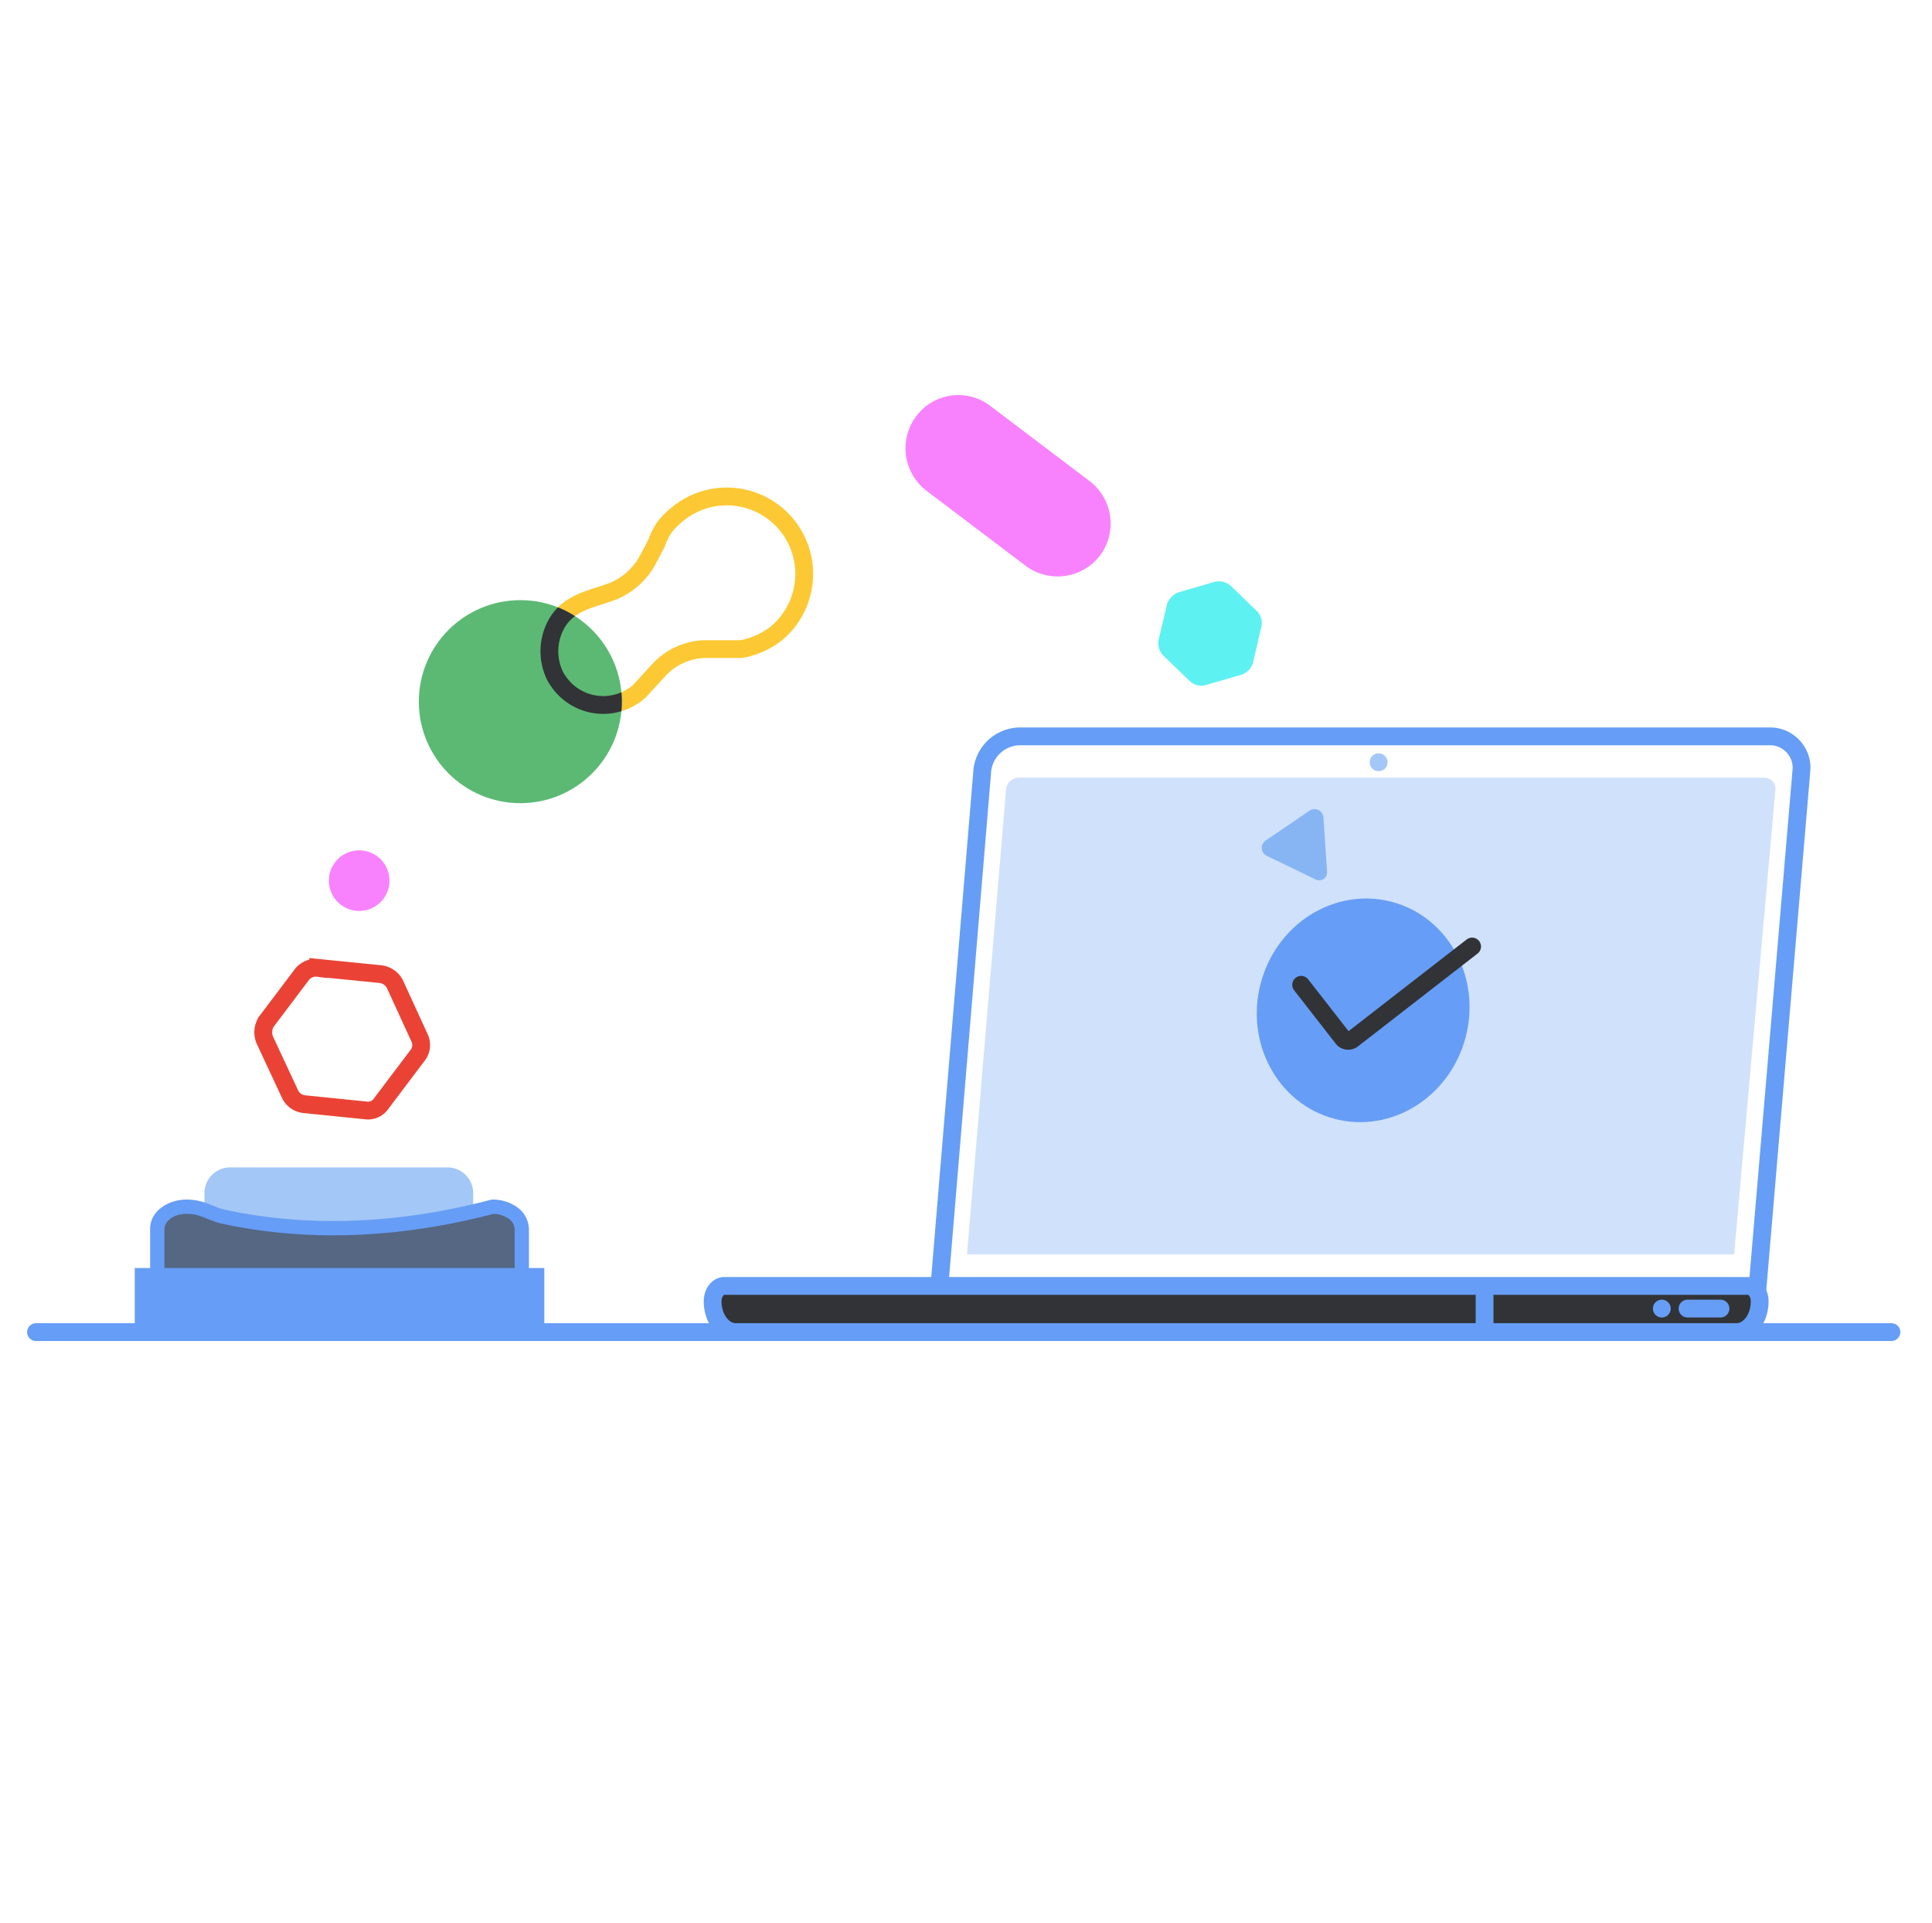 <svg width="217" height="216" viewBox="0 0 217 216" fill="none" xmlns="http://www.w3.org/2000/svg"><path d="M4.044 149.598h208.4" stroke="#669DF6" stroke-width="2" stroke-miterlimit="10" stroke-linecap="round"/><path d="M135.544 76.898l3.8-1.1a1.996 1.996 0 0 0 1.4-1.4l.9-3.9a1.902 1.902 0 0 0-.5-1.9l-2.9-2.8a2 2 0 0 0-2-.4l-3.8 1.1a2.1 2.1 0 0 0-1.4 1.5l-.9 3.8a2 2 0 0 0 .6 1.9l2.9 2.8a1.895 1.895 0 0 0 1.9.4z" fill="#5DF1F2"/><path d="M40.344 102.299a3.4 3.4 0 1 0-.001-6.801 3.4 3.4 0 0 0 0 6.801z" fill="#F882FE"/><path d="M74.644 59.198a7.598 7.598 0 0 0-.9 1.8l-1 1.9a7.8 7.8 0 0 1-3.9 3.5c-2.4.9-4.9 1.2-6.3 3.6a6.3 6.3 0 0 0-.1 6.1l.2.3a6.1 6.1 0 0 0 9.2 1.2l2.2-2.4a7.3 7.3 0 0 1 5-2.3h4.2a9 9 0 0 0 4-1.8 8.7 8.7 0 0 0-10.1-14.1 9.498 9.498 0 0 0-2.5 2.2v0z" stroke="#FCC934" stroke-width="2" stroke-linecap="round" stroke-linejoin="round"/><path d="M58.444 90.198c6.296 0 11.4-5.103 11.4-11.4 0-6.296-5.104-11.4-11.4-11.4s-11.4 5.104-11.4 11.4 5.104 11.4 11.4 11.4z" fill="#5BB974"/><path d="M69.794 79.872a7.1 7.1 0 0 1-7.985-2.923l-.197-.296a1.012 1.012 0 0 1-.05-.085 7.3 7.3 0 0 1 .115-7.068l.003-.005a6.27 6.27 0 0 1 .989-1.288c.673.269 1.314.6 1.916.986-.46.337-.854.755-1.176 1.307a5.3 5.3 0 0 0-.104 5.087l.177.266a5.099 5.099 0 0 0 6.314 1.892 11.574 11.574 0 0 1-.002 2.127z" fill="#323336"/><path d="M198.844 82.698h-84.4a4.302 4.302 0 0 0-4.1 3.7l-5 60.1h91.9l5.1-60.1c.113-1.981-1.515-3.703-3.5-3.7z" stroke="#669DF6" stroke-width="2" stroke-linecap="round" stroke-linejoin="round"/><path d="M195.044 149.598h-112.4c-.69 0-1.351-.364-1.839-1.012-.487-.648-.761-1.527-.761-2.444 0-.458.137-.897.38-1.221.244-.324.575-.507.92-.507h115c.345 0 .675.183.919.507s.381.763.381 1.221c0 .917-.274 1.796-.762 2.444-.487.648-1.148 1.012-1.838 1.012z" fill="#323336"/><path d="M198.061 87.335h-83.495c-.773-.055-1.506.516-1.562 1.301l-4.393 52.23h86.161l4.642-52.23c.069-.755-.615-1.363-1.353-1.3z" fill="#8AB4F8" fill-opacity=".4"/><path d="M154.847 86.603a1 1 0 1 0 0-2 1 1 0 0 0 0 2z" fill="#1A73E8" fill-opacity=".4"/><path d="M188.544 146.959a1 1 0 0 1 1-1h3.7a1 1 0 1 1 0 2h-3.7a1 1 0 0 1-1-1zM187.653 146.959a1 1 0 1 1-2 0 1 1 0 0 1 2 0z" fill="#669DF6"/><path fill-rule="evenodd" clip-rule="evenodd" d="M82.644 150.598c-1.062 0-1.999-.561-2.638-1.411-.634-.843-.962-1.941-.962-3.044 0-.646.19-1.304.582-1.823.394-.525 1-.905 1.718-.905h115c.717 0 1.323.38 1.718.905.391.519.582 1.177.582 1.823 0 1.103-.328 2.201-.962 3.044-.639.85-1.577 1.411-2.638 1.411h-112.4zm113.439-2.613c-.336.447-.721.613-1.039.613h-27.3v-3a.996.996 0 0 0-.017-.183h28.615c.002 0 .008.002.017.007.02.011.059.039.105.1.097.128.18.35.18.621 0 .729-.22 1.389-.561 1.842zm-30.322-2.57H81.346l-.004.001a.357.357 0 0 0-.119.106c-.096.128-.18.35-.18.621 0 .729.221 1.389.561 1.842.337.447.722.613 1.04.613h83.1v-3c0-.063.006-.124.017-.183z" fill="#669DF6"/><path d="M164.613 116.502c1.778-6.728-1.932-13.543-8.286-15.221-6.355-1.68-12.947 2.414-14.724 9.142-1.778 6.728 1.932 13.543 8.286 15.222 6.354 1.678 12.946-2.415 14.724-9.143z" fill="#669DF6"/><path d="M123.544 62.398a6 6 0 0 1-8.4 1.1l-11.1-8.4a5.998 5.998 0 0 1-1.1-8.4 5.898 5.898 0 0 1 8.3-1.1l11.1 8.4a6.014 6.014 0 0 1 2.34 3.952 6 6 0 0 1-1.14 4.448z" fill="#F882FE"/><path d="M34.144 123.998l6.9.7a1.8 1.8 0 0 0 1.8-.8l4-5.3a1.9 1.9 0 0 0 .3-2l-2.8-6.1a2.11 2.11 0 0 0-1.6-1.1l-7-.7a2.003 2.003 0 0 0-1.8.7l-4 5.3a2.204 2.204 0 0 0-.2 2.1l2.8 6a2.004 2.004 0 0 0 1.6 1.2z" stroke="#EA4335" stroke-width="2" stroke-miterlimit="10"/><path d="M146.144 110.598l4.6 5.9a.796.796 0 0 0 1.2.2l13.4-10.4" stroke="#323336" stroke-width="2" stroke-linecap="round" stroke-linejoin="round"/><path d="M149.048 97.8l-.401-6a1.002 1.002 0 0 0-1.015-.935c-.171.003-.337.05-.485.135l-5 3.4a1.003 1.003 0 0 0-.269 1.357.998.998 0 0 0 .37.343l5.399 2.6a.904.904 0 0 0 1.002.019.901.901 0 0 0 .399-.919zM50.257 131.104H25.852a2.89 2.89 0 0 0-2.89 2.89v8.116a2.89 2.89 0 0 0 2.89 2.89h24.405a2.89 2.89 0 0 0 2.89-2.89v-8.116a2.89 2.89 0 0 0-2.89-2.89z" fill="#1A73E8" fill-opacity=".4"/><path d="M55.315 147.4h-34.36c-1.846 0-3.291-1.124-3.291-2.489v-6.904c0-1.364 1.445-2.488 3.291-2.488 1.847 0 2.65.802 4.175 1.124 11.881 2.569 22.88.802 30.185-1.124a3.934 3.934 0 0 1 2.328.722 2.33 2.33 0 0 1 .963 1.766v6.904c0 1.365-1.525 2.489-3.291 2.489z" fill="#323336"/><path d="M55.315 147.4h-34.36c-1.846 0-3.291-1.124-3.291-2.489v-6.904c0-1.364 1.445-2.488 3.291-2.488 1.847 0 2.65.802 4.175 1.124 11.881 2.569 22.88.802 30.185-1.124a3.934 3.934 0 0 1 2.328.722 2.33 2.33 0 0 1 .963 1.766v6.904c0 1.365-1.525 2.489-3.291 2.489z" fill="#8AB4F8" fill-opacity=".4"/><path fill-rule="evenodd" clip-rule="evenodd" d="M16.861 142.406v-4.399c0-1.996 2.02-3.291 4.094-3.291 1.058 0 1.823.234 2.498.496.166.064.32.127.468.187.462.188.86.35 1.374.458l.004.001c11.712 2.532 22.572.794 29.811-1.115l.095-.026.098-.001a4.74 4.74 0 0 1 2.804.87l.005.004a3.131 3.131 0 0 1 1.296 2.375l.001.021v4.42h1.726v6.68h-46v-6.68h1.726zm8.101-4.978c11.996 2.593 23.084.827 30.457-1.106a3.13 3.13 0 0 1 1.757.572 1.537 1.537 0 0 1 .627 1.137v4.375H18.467v-4.399c0-.733.87-1.685 2.488-1.685.79 0 1.349.167 1.918.387.117.045.24.095.369.148.484.198 1.052.43 1.72.571z" fill="#669DF6"/></svg>
